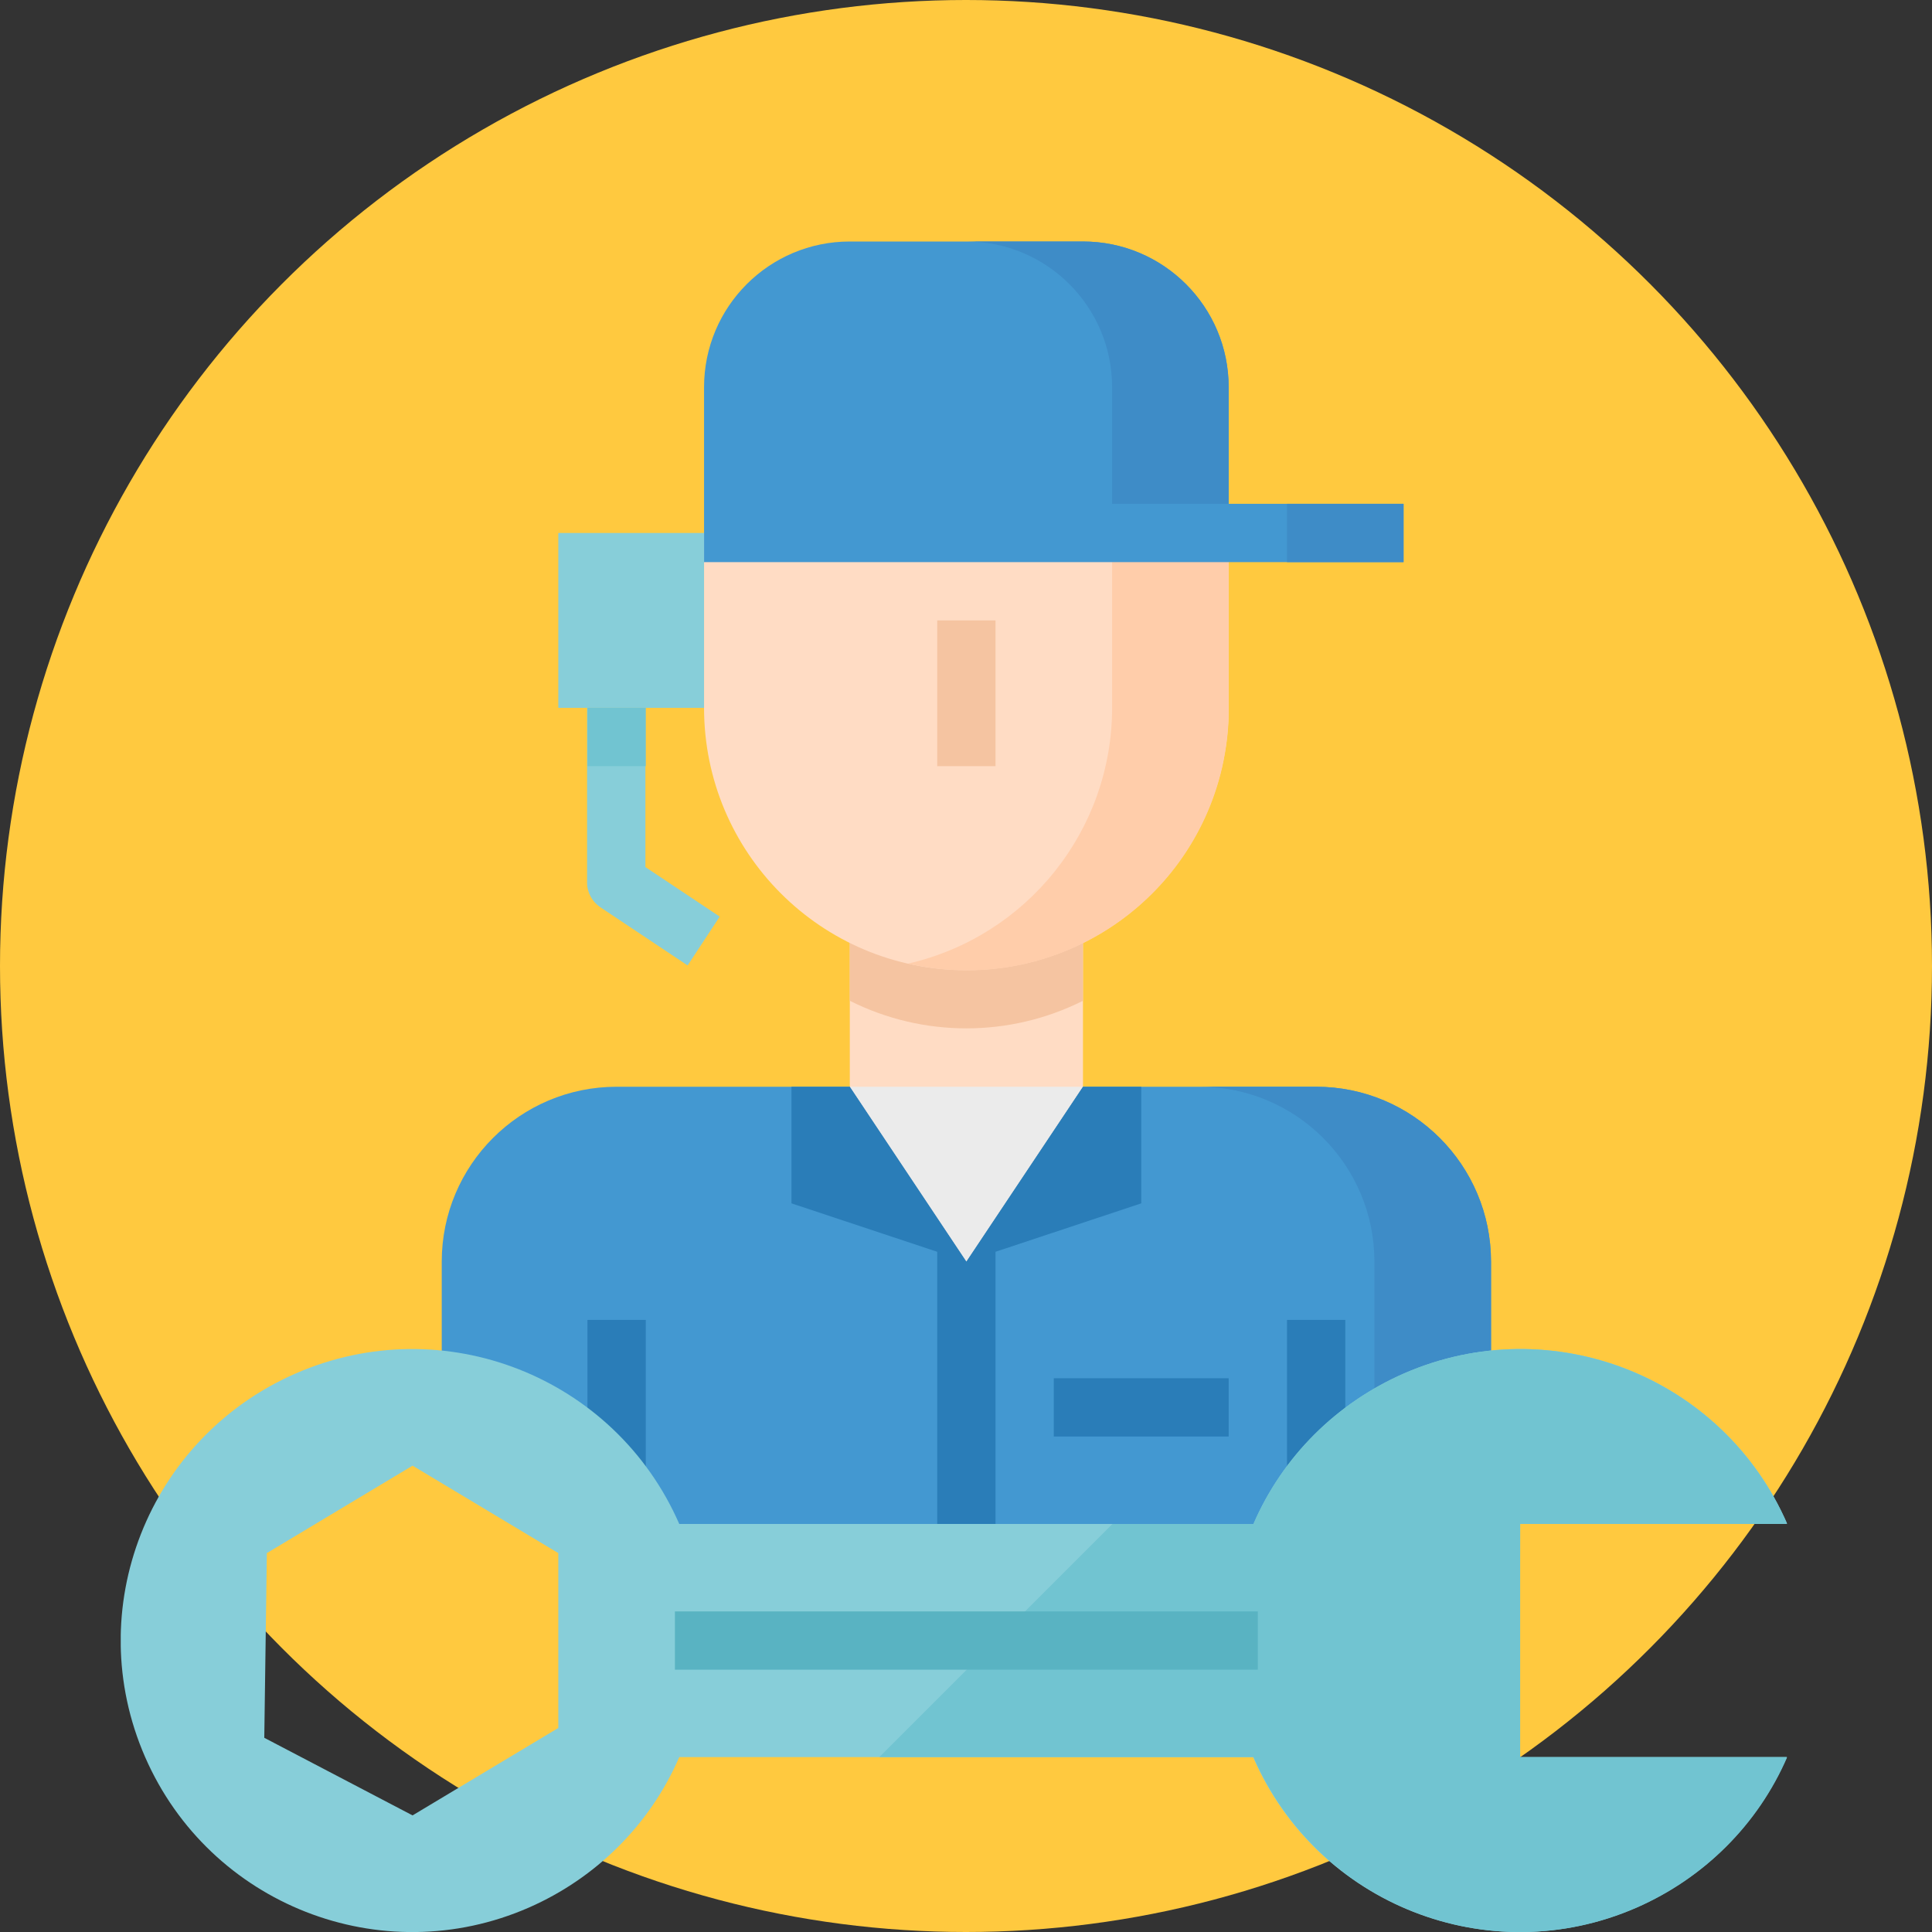 <svg width="48" height="48" viewBox="0 0 48 48" fill="none" xmlns="http://www.w3.org/2000/svg">
<rect x="0" y="0" width="48" height="48" fill="#333333" stroke="none"/>
<circle cx="24" cy="24" r="24" fill="#FFC93F"/>
<g clip-path="url(#clip0)">
<path d="M37.044 31.345C37.044 28.946 35.097 27 32.699 27H15.319C12.921 27 10.975 28.946 10.975 31.345V36.414L13.871 37.862H37.044V31.345Z" fill="#4398D1"/>
<path d="M32.699 27H29.802C32.201 27 34.147 28.946 34.147 31.345V37.862H37.044V31.345C37.044 28.946 35.097 27 32.699 27Z" fill="#3E8CC7"/>
<path d="M21.113 21.931V27L24.009 31.345L26.906 27V21.931H21.113Z" fill="#FFDCC4"/>
<path d="M21.113 27L24.009 31.345L26.906 27H21.113Z" fill="#EBEBEB"/>
<path d="M14.595 32.793H16.044V37.862H14.595V32.793Z" fill="#2A7DB8"/>
<path d="M31.975 32.793H33.423V37.862H31.975V32.793Z" fill="#2A7DB8"/>
<path d="M28.354 27H26.906L24.009 31.345L21.113 27H19.664V29.897L23.285 31.1V37.862H24.733V31.1L28.354 29.897V27Z" fill="#2A7DB8"/>
<path d="M26.181 34.242H30.526V35.69H26.181V34.242Z" fill="#2A7DB8"/>
<path d="M21.113 21.931V24.864C22.932 25.778 25.086 25.778 26.906 24.864V21.931H21.113Z" fill="#F5C4A1"/>
<path d="M17.492 13.242V17.586C17.492 21.189 20.407 24.104 24.009 24.104C27.612 24.104 30.526 21.189 30.526 17.586V13.242H17.492Z" fill="#FFDCC4"/>
<path d="M27.63 13.242V17.586C27.63 20.628 25.521 23.262 22.561 23.941C26.055 24.746 29.549 22.574 30.363 19.071C30.472 18.582 30.535 18.084 30.526 17.586V13.242H27.63Z" fill="#FFCDAA"/>
<path d="M30.526 12.517V9.621C30.526 7.62 28.906 6 26.906 6H21.113C19.112 6 17.492 7.62 17.492 9.621V13.966H34.871V12.517H30.526Z" fill="#4398D1"/>
<path d="M23.285 15.414H24.733V19.035H23.285V15.414Z" fill="#F5C4A1"/>
<path d="M17.492 17.586H13.871V13.242H17.492V17.586Z" fill="#87CED9"/>
<path d="M17.084 23.986L14.912 22.538C14.713 22.402 14.586 22.175 14.586 21.931V17.586H16.035V21.542L17.881 22.773L17.084 23.986Z" fill="#87CED9"/>
<path d="M37.768 37.862H44.403C42.809 34.196 38.546 32.522 34.88 34.124C33.206 34.857 31.866 36.188 31.142 37.862H16.876C15.274 34.196 11.011 32.522 7.345 34.124C3.679 35.726 2.004 39.989 3.606 43.655C5.209 47.321 9.472 48.996 13.138 47.394C14.812 46.66 16.152 45.33 16.876 43.655H31.133C32.726 47.321 36.989 48.996 40.655 47.394C42.33 46.66 43.669 45.33 44.394 43.655H37.759L37.768 37.862ZM13.871 42.931L10.25 45.103L6.566 43.175L6.63 38.586L10.25 36.414L13.871 38.586V42.931Z" fill="#87CED9"/>
<path d="M27.63 9.621V12.517H30.526V9.621C30.526 7.62 28.906 6 26.906 6H24.009C26.009 6 27.63 7.62 27.63 9.621Z" fill="#3E8CC7"/>
<path d="M31.975 12.517H34.871V13.966H31.975V12.517Z" fill="#3E8CC7"/>
<path d="M37.768 37.862H44.403C42.809 34.196 38.546 32.522 34.88 34.124C33.206 34.857 31.866 36.188 31.142 37.862H27.639L21.846 43.655H31.142C32.735 47.321 36.998 48.996 40.664 47.394C42.339 46.66 43.678 45.33 44.403 43.655H37.768V37.862Z" fill="#71C4D1"/>
<path d="M16.768 40.035H31.25V41.483H16.768V40.035Z" fill="#59B3C2"/>
<path d="M14.595 17.586H16.044V19.035H14.595V17.586Z" fill="#71C4D1"/>
</g>
<defs>
<clipPath id="clip0">
<rect width="41.394" height="42" fill="white" transform="translate(3 6)"/>
</clipPath>
</defs>
</svg>
